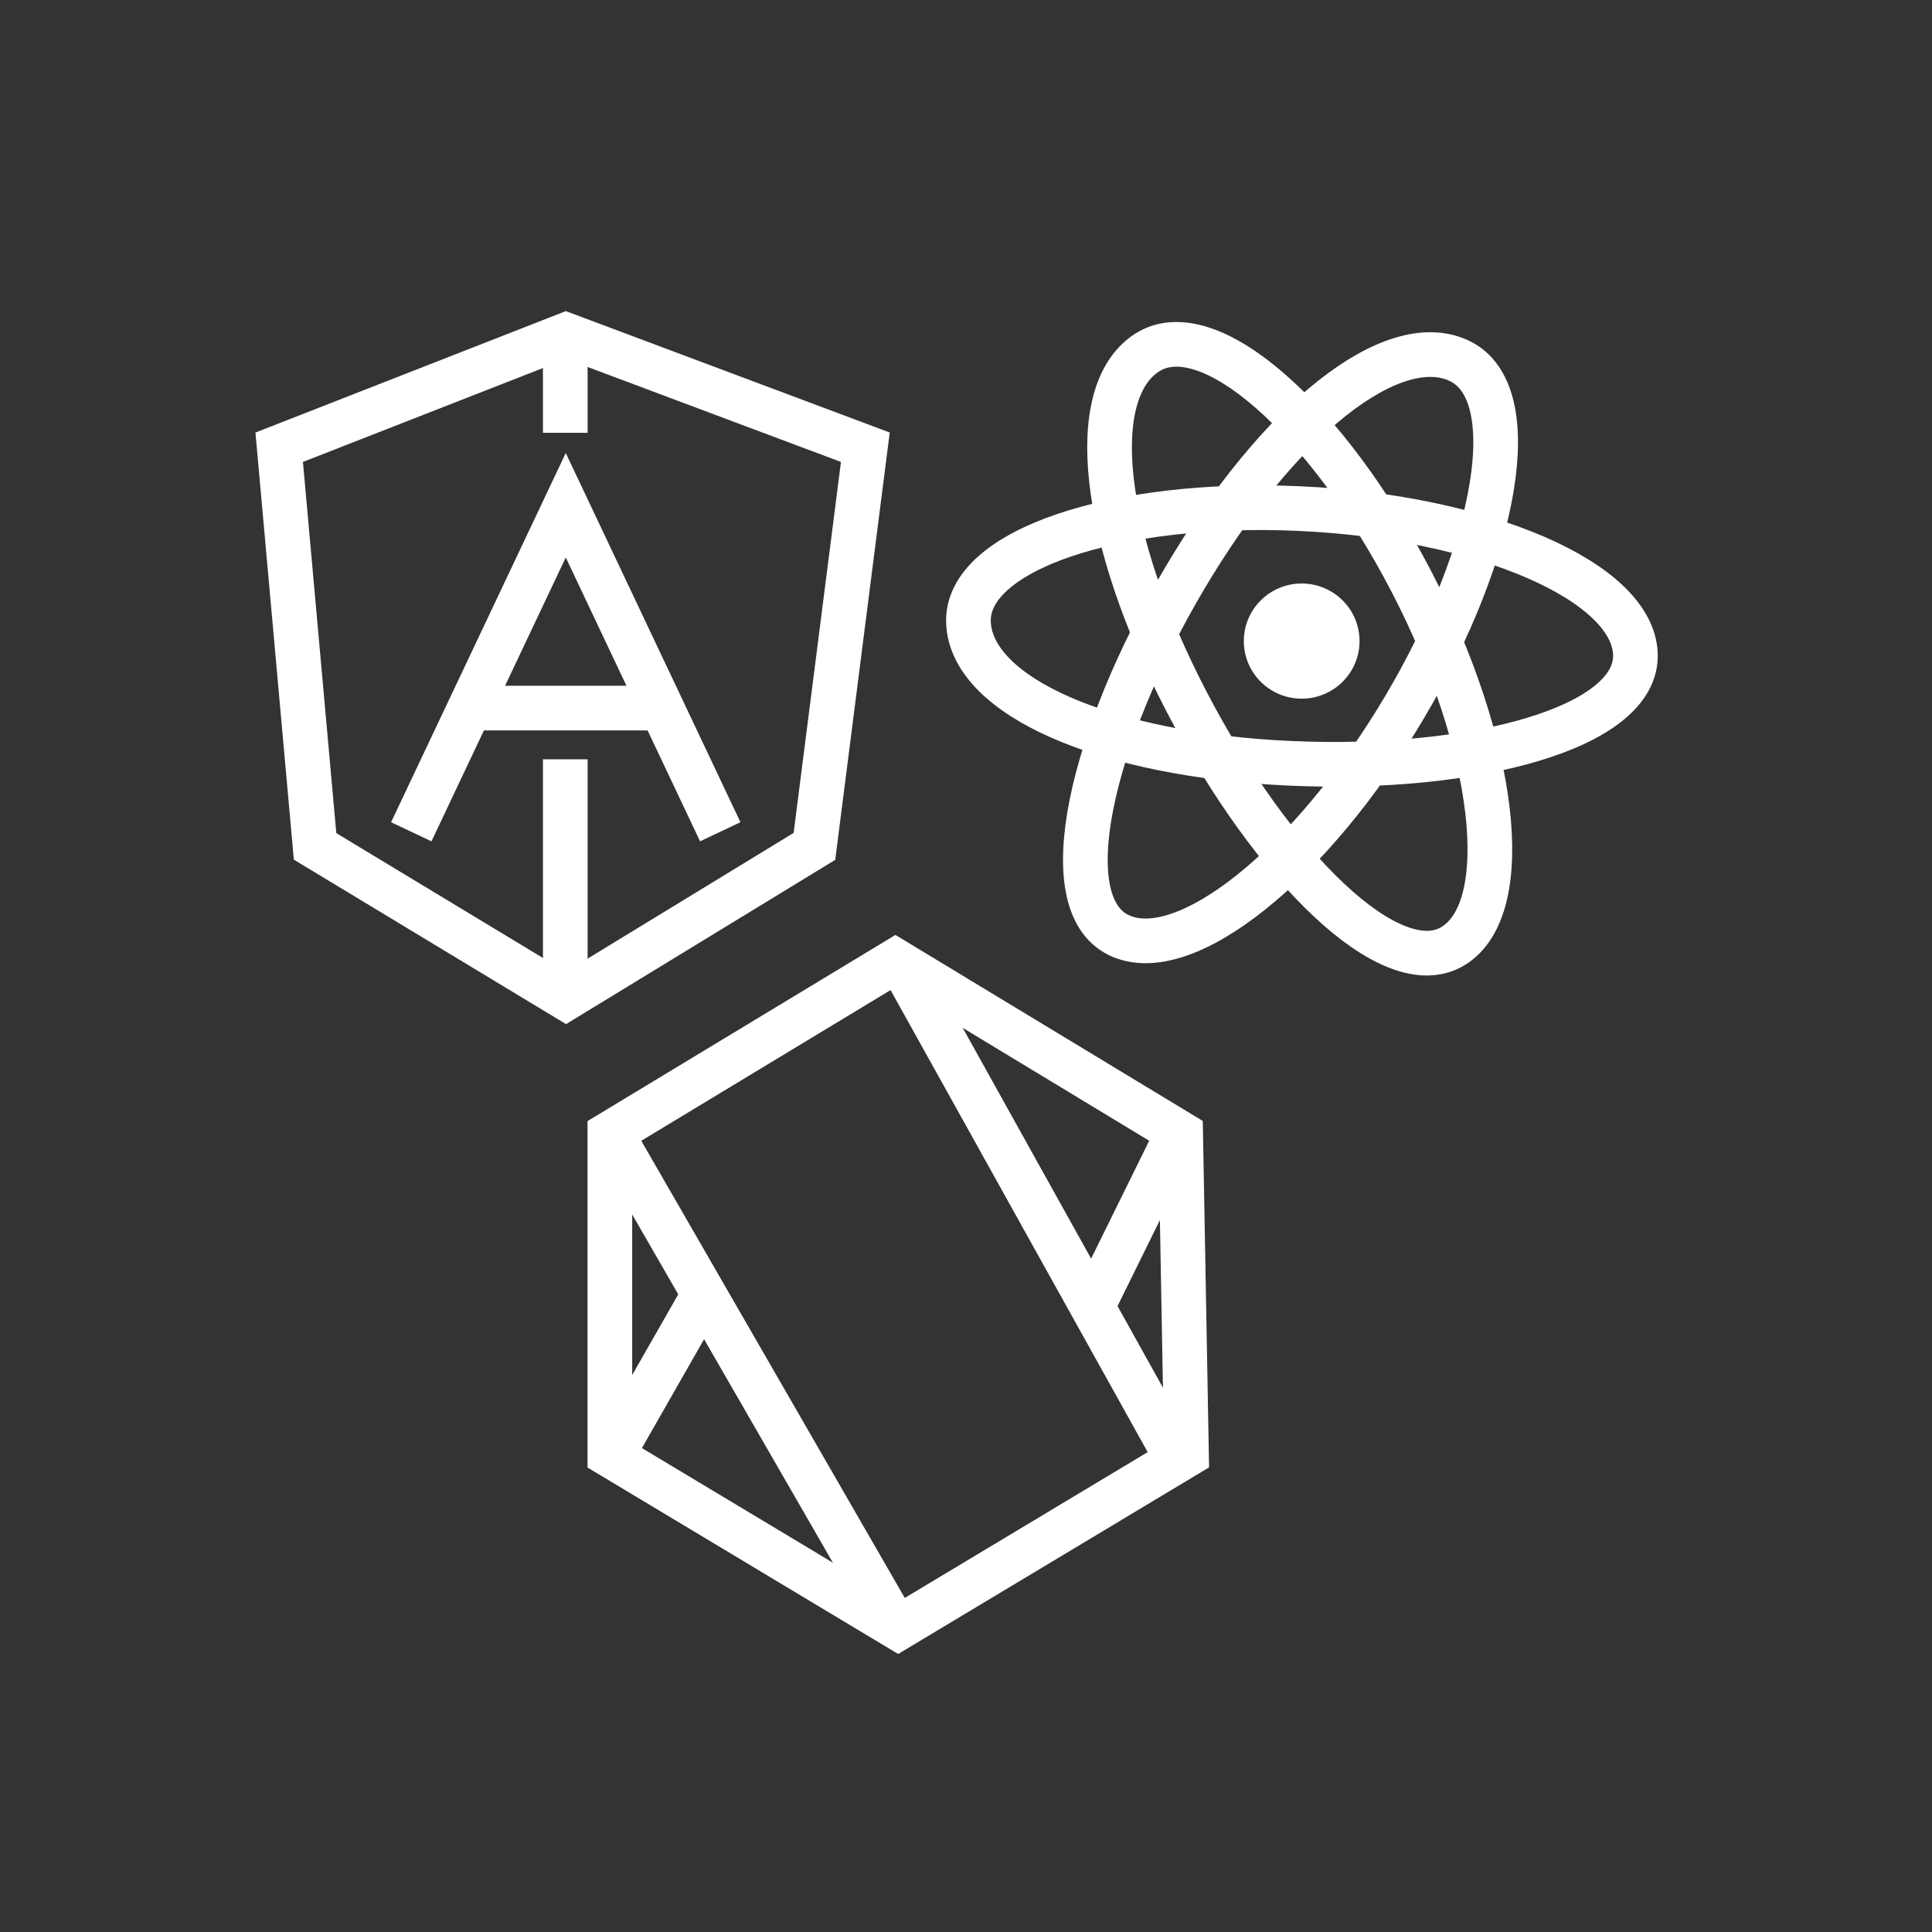 <?xml version="1.0" encoding="UTF-8"?>
<svg width="173px" height="173px" viewBox="0 0 173 173" version="1.1" xmlns="http://www.w3.org/2000/svg" xmlns:xlink="http://www.w3.org/1999/xlink">
    <rect x="0" y="0" width="173" height="173" fill="#333333" stroke="none"/>
    <!-- Generator: Sketch 49.1 (51147) - http://www.bohemiancoding.com/sketch -->
    <title>3</title>
    <desc>Created with Sketch.</desc>
    <defs></defs>
    <g id="3" stroke="none" stroke-width="1" fill="none" fill-rule="evenodd">
        <g id="Group" transform="translate(25, 28)">
            <g id="angular" transform="translate(0, 2)" stroke="#FFFFFF" stroke-width="4">
                <polygon id="Path-9" points="25.681 59.365 47.928 45.789 52.487 10.048 25.681 0 0 10.048 3.213 45.789"></polygon>
                <path d="M25.617,37.992 L25.617,59.403" id="Path-10"></path>
                <path d="M25.617,0.882 L25.617,8.757" id="Path-10-Copy"></path>
                <polyline id="Path-11" points="11.827 44.481 25.661 15.242 39.495 44.481"></polyline>
                <path d="M16.286,33.405 L34.32,33.405" id="Path-12"></path>
            </g>
            <g id="react" transform="translate(59, 0)">
                <path d="M46.653,4.301 C52.589,7.088 50.148,21.148 41.807,35.265 C33.466,49.383 22.04,58.608 16.155,55.721 C10.27,52.834 13.607,38.127 22.067,23.808 C30.527,9.488 40.717,1.515 46.653,4.301 Z" id="Path-13" stroke="#FFFFFF" stroke-width="4"></path>
                <path d="M47.595,4.301 C53.531,7.088 51.09,21.148 42.749,35.265 C34.408,49.383 22.982,58.608 17.097,55.721 C11.212,52.834 14.549,38.127 23.009,23.808 C31.469,9.488 41.659,1.515 47.595,4.301 Z" id="Path-13-Copy" stroke="#FFFFFF" stroke-width="4" transform="translate(32.5, 30) rotate(-58) translate(-32.5, -30) "></path>
                <ellipse id="Oval" fill="#FFFFFF" cx="32.558" cy="29.406" rx="5.181" ry="5.156"></ellipse>
                <path d="M47.595,3.364 C53.531,6.15 51.09,20.21 42.749,34.328 C34.408,48.445 22.982,57.67 17.097,54.784 C11.212,51.897 14.549,37.19 23.009,22.87 C31.469,8.551 41.659,0.577 47.595,3.364 Z" id="Path-13-Copy-2" stroke="#FFFFFF" stroke-width="4" transform="translate(32.5, 29.062) rotate(-118) translate(-32.5, -29.062) "></path>
            </g>
            <g id="node" transform="translate(29, 58)" stroke="#FFFFFF" stroke-width="4">
                <polygon id="Path-14" points="0.61 44.276 0.61 15.515 26.18 0.056 51.723 15.515 52.245 44.276 26.427 59.773"></polygon>
                <path d="M0.894,15.768 L26.133,59.557" id="Path-15"></path>
                <path d="M0.738,44.438 L8.915,30.118" id="Path-16"></path>
                <path d="M26.852,0.534 L51.233,44.345" id="Path-17"></path>
                <path d="M43.958,30.712 L51.318,15.776" id="Path-18"></path>
            </g>
        </g>
    </g>
</svg>